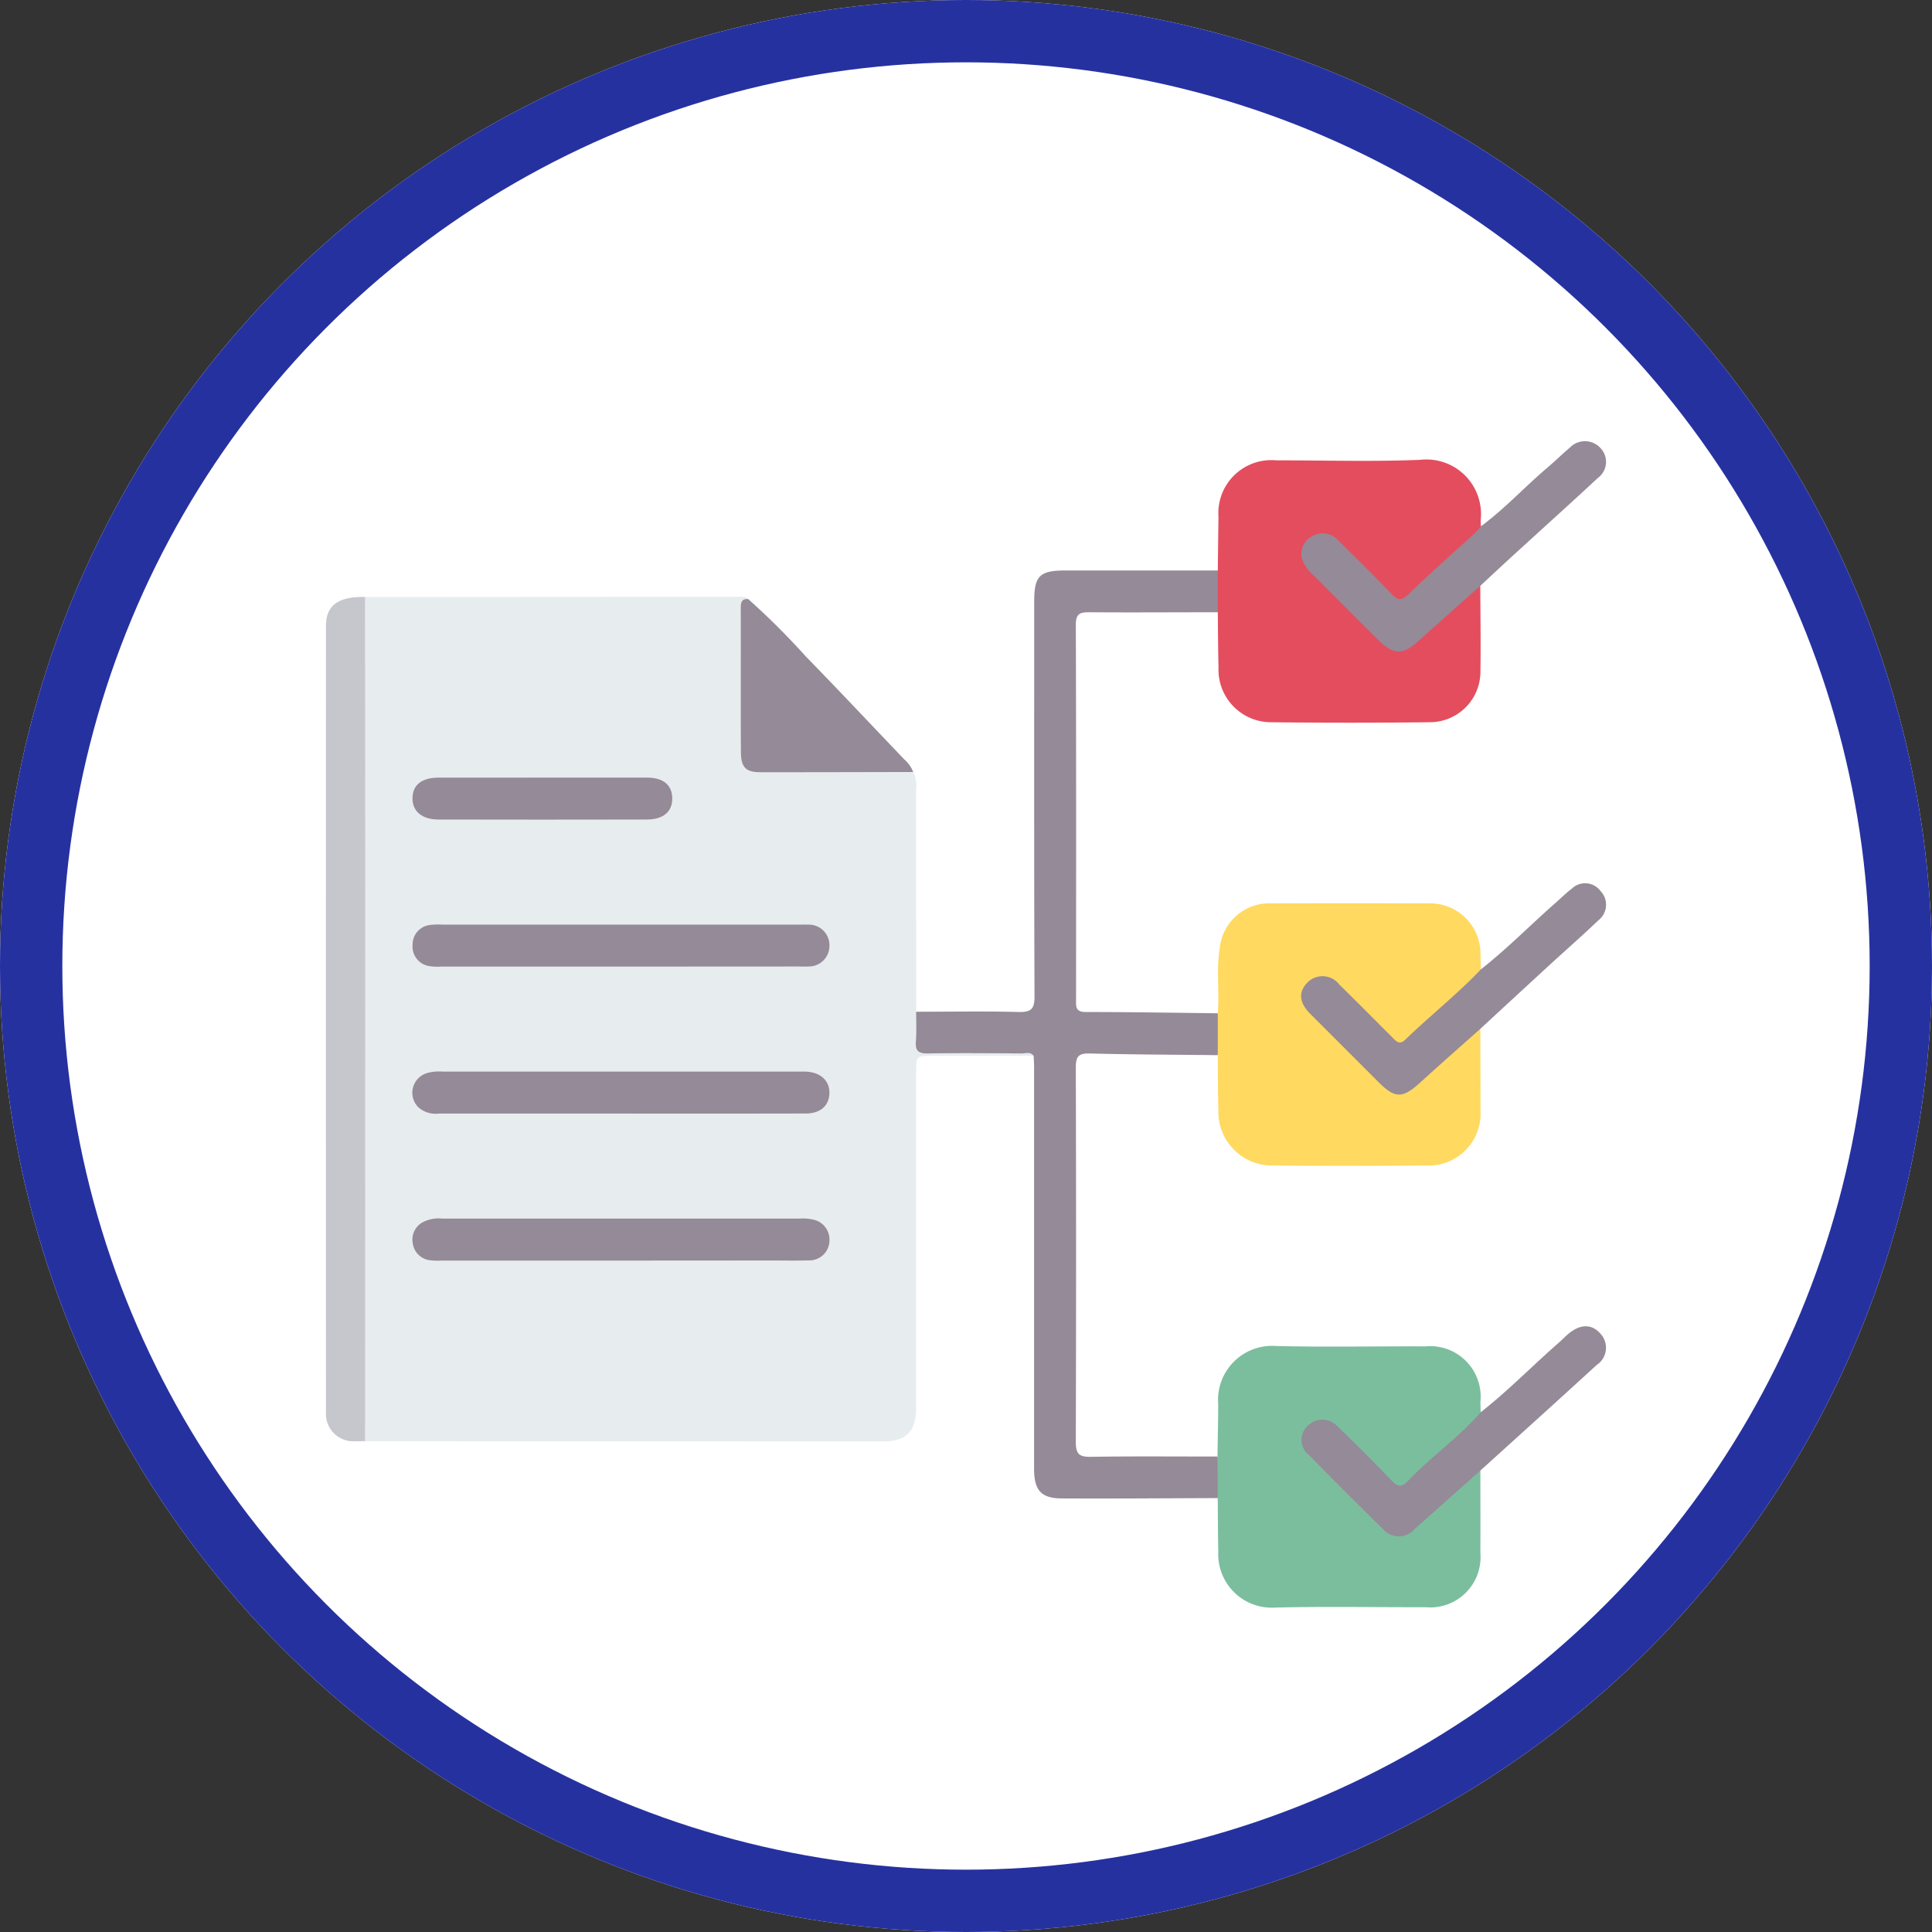 <svg xmlns="http://www.w3.org/2000/svg" width="124" height="124" viewBox="0 0 124 124">
  <rect x="0" y="0" width="124" height="124" fill="#333333" stroke="none"/>
  <g id="Grupo_124574" data-name="Grupo 124574" transform="translate(-1171 -1052.928)">
    <g id="Grupo_121499" data-name="Grupo 121499" transform="translate(1171 1052.928)">
      <g id="Elipse_6016" data-name="Elipse 6016" fill="#fff" stroke="#2631a0" stroke-width="4">
        <circle cx="62" cy="62" r="62" stroke="none"/>
        <circle cx="62" cy="62" r="60" fill="none"/>
      </g>
    </g>
    <g id="Grupo_124478" data-name="Grupo 124478" transform="translate(5615.762 1025.533)">
      <path id="Trazado_189872" data-name="Trazado 189872" d="M-4370.7,129.544l-6.481,0c-1.066,0-1.067,0-1.067,1.113q0,10.732,0,21.463c0,1.522-.632,2.17-2.121,2.17l-33.247-.012a2.23,2.23,0,0,1-.255-1.539q-.01-18.281-.005-36.562,0-7.354,0-14.709a1.939,1.939,0,0,1,.253-1.371l23.972-.015c.221,0,.454-.045.627.153a3.569,3.569,0,0,0-.249,1.311c.006,2.635-.007,5.271.007,7.906.008,1.4.268,1.641,1.7,1.645,2.606.008,5.214,0,7.821,0a2.408,2.408,0,0,1,1.307.232,1.942,1.942,0,0,1,.188,1.137q0,7.122.008,14.244c.318.35.239.786.249,1.2.03,1.176.044,1.2,1.248,1.2,1.675.006,3.351-.016,5.025.014C-4371.353,129.129-4370.863,128.976-4370.7,129.544Z" transform="translate(-7.714 -34.383)" fill="#e7ecef"/>
      <path id="Trazado_189873" data-name="Trazado 189873" d="M-4248,123.728c-.21-.284-.515-.153-.774-.155-2.009-.015-4.019-.032-6.028,0-.578.008-.8-.154-.757-.751.05-.638.017-1.283.019-1.925,2.188,0,4.376-.041,6.563.016.8.021,1.035-.173,1.032-1-.032-8.442-.02-16.884-.02-25.327,0-1.671.34-2.01,2.017-2.01l9.76,0a3.169,3.169,0,0,1,0,2.682c-2.744,0-5.489.021-8.234,0-.616-.006-.873.1-.871.811.027,8.01.018,16.02.015,24.03,0,.43-.063.816.607.816,2.827,0,5.653.049,8.479.08a3.182,3.182,0,0,1,0,2.689c-2.743-.03-5.486-.037-8.227-.107-.719-.018-.875.217-.875.9q.034,12.015,0,24.03c0,.729.18.969.933.957,2.716-.043,5.433-.017,8.15-.018a3.032,3.032,0,0,1,.015,2.667c-3.337.01-6.674.039-10.012.021-1.32-.007-1.764-.531-1.764-1.9q0-12.748,0-25.5C-4247.963,124.4-4247.985,124.064-4248,123.728Z" transform="translate(-130.42 -28.567)" fill="#958a97"/>
      <path id="Trazado_189874" data-name="Trazado 189874" d="M-4169.431,197.273q0-1.345,0-2.689c.118-1.394-.106-2.8.127-4.189a3.2,3.2,0,0,1,3.371-2.857q5-.017,10,0a3.239,3.239,0,0,1,3.364,3.313c.006.308.019.615.029.922-.161.752-.807,1.123-1.313,1.571-1.026.909-2.024,1.85-3.047,2.762-.729.649-.961.667-1.685-.042-.98-.961-1.942-1.941-2.916-2.908a1.957,1.957,0,0,0-.966-.639,1.051,1.051,0,0,0-1.174.454.923.923,0,0,0,.086,1.236c1.672,1.734,3.364,3.448,5.121,5.1.5.472,1.037.389,1.7-.266.818-.808,1.729-1.509,2.543-2.321a3.073,3.073,0,0,1,1.61-1.116c0,1.736.018,3.472.011,5.207a3.333,3.333,0,0,1-3.514,3.548c-3.248.025-6.5.031-9.744,0a3.438,3.438,0,0,1-3.563-3.555C-4169.429,199.625-4169.421,198.449-4169.431,197.273Z" transform="translate(-197.171 -102.162)" fill="#ffd960"/>
      <path id="Trazado_189875" data-name="Trazado 189875" d="M-4169.435,70.8q0-1.341,0-2.682c.015-1.146.025-2.292.044-3.438a3.4,3.4,0,0,1,3.7-3.632c3.078,0,6.16.092,9.232-.031a3.506,3.506,0,0,1,3.9,3.846,2.743,2.743,0,0,0,.017.419c.126.361-.179.493-.368.679-1.361,1.334-2.812,2.571-4.21,3.866a.749.749,0,0,1-1.219-.009q-1.544-1.551-3.1-3.094a2.752,2.752,0,0,0-.71-.587,1.084,1.084,0,0,0-1.381.23,1.018,1.018,0,0,0-.111,1.317,3.611,3.611,0,0,0,.522.658c1.346,1.352,2.685,2.71,4.049,4.043.958.937,1.52.906,2.52,0,1.079-.979,2.118-2,3.251-2.921.209-.169.374-.44.712-.352.005,1.821.036,3.642.009,5.462a3.248,3.248,0,0,1-3.249,3.283q-5.126.062-10.254,0a3.373,3.373,0,0,1-3.307-3.529C-4169.421,73.148-4169.421,71.972-4169.435,70.8Z" transform="translate(-197.166 -4.108)" fill="#e44d5e"/>
      <path id="Trazado_189876" data-name="Trazado 189876" d="M-4169.494,323.577l-.015-2.666c.016-1.12.045-2.241.046-3.361a3.467,3.467,0,0,1,3.705-3.729c3.193.08,6.391.011,9.586.024a3.244,3.244,0,0,1,3.539,3.56c0,.224.012.448.018.672-.1.747-.745,1.091-1.222,1.521-1.1.992-2.214,1.973-3.285,3a.808.808,0,0,1-1.343-.006c-1-1.022-2.015-2.025-3.028-3.032a2.687,2.687,0,0,0-.707-.589,1.063,1.063,0,0,0-1.38.19.985.985,0,0,0,.027,1.439c.849.931,1.771,1.793,2.657,2.689.65.657,1.295,1.319,1.964,1.957a1.274,1.274,0,0,0,2.046.08c1.161-.968,2.248-2.018,3.367-3.032.248-.225.426-.622.883-.476,0,1.763.009,3.525,0,5.288a3.226,3.226,0,0,1-3.513,3.48c-3.218.009-6.437-.057-9.652.024a3.435,3.435,0,0,1-3.657-3.592C-4169.482,325.87-4169.483,324.723-4169.494,323.577Z" transform="translate(-197.112 -200.037)" fill="#7bbe9e"/>
      <path id="Trazado_189877" data-name="Trazado 189877" d="M-4421.336,100.156q.007,8.119.014,16.237,0,18.972-.011,37.944c-.225,0-.448.013-.673.009a1.757,1.757,0,0,1-1.835-1.858q-.007-25.241,0-50.481C-4423.841,100.692-4423.043,100.12-4421.336,100.156Z" transform="translate(0 -34.446)" fill="#c6c7cd"/>
      <path id="Trazado_189878" data-name="Trazado 189878" d="M-4134.09,65c-1.294,1.154-2.6,2.3-3.878,3.466-1.085.992-1.668,1-2.713-.037-1.371-1.364-2.733-2.735-4.1-4.1a2.382,2.382,0,0,1-.726-1.013,1.237,1.237,0,0,1,.564-1.459,1.326,1.326,0,0,1,1.758.238c1.135,1.124,2.281,2.237,3.38,3.4.414.437.644.492,1.114.036,1.386-1.344,2.84-2.618,4.263-3.924a5.3,5.3,0,0,0,.382-.432c1.536-1.13,2.823-2.543,4.272-3.771.491-.416.952-.868,1.442-1.286a1.347,1.347,0,0,1,1.949.023,1.278,1.278,0,0,1-.158,1.93c-1.659,1.547-3.349,3.062-5.021,4.594C-4132.413,63.434-4133.25,64.218-4134.09,65Z" transform="translate(-215.668 0)" fill="#958a97"/>
      <path id="Trazado_189879" data-name="Trazado 189879" d="M-4134.157,191.2c-1.3,1.155-2.6,2.3-3.883,3.468-1.1.994-1.585,1-2.622-.035q-2.2-2.2-4.4-4.4c-.713-.719-.774-1.383-.211-1.983a1.354,1.354,0,0,1,2.072.1c1.142,1.118,2.265,2.256,3.4,3.386.241.242.457.52.829.159,1.588-1.541,3.335-2.91,4.86-4.519,1.691-1.333,3.2-2.871,4.814-4.289.336-.295.654-.615,1.011-.882a1.229,1.229,0,0,1,1.854.146,1.261,1.261,0,0,1-.13,1.868c-1.01.966-2.064,1.886-3.093,2.832Q-4131.913,189.124-4134.157,191.2Z" transform="translate(-215.602 -97.765)" fill="#958a97"/>
      <path id="Trazado_189880" data-name="Trazado 189880" d="M-4134.057,317.47q-2.1,1.867-4.2,3.734a1.343,1.343,0,0,1-2.069.008q-2.4-2.359-4.76-4.761a1.213,1.213,0,0,1-.041-1.859,1.31,1.31,0,0,1,1.884.027c1.172,1.128,2.328,2.275,3.45,3.452.41.43.651.524,1.116.038,1.47-1.537,3.233-2.766,4.637-4.378,1.783-1.4,3.368-3.032,5.076-4.521.189-.166.361-.354.554-.515.779-.649,1.516-.643,2.075.009a1.324,1.324,0,0,1-.264,1.994C-4129.073,312.967-4131.568,315.215-4134.057,317.47Z" transform="translate(-215.69 -195.692)" fill="#958a97"/>
      <path id="Trazado_189881" data-name="Trazado 189881" d="M-4294.438,111.857c-3.272.006-6.544.017-9.816.013-.921,0-1.233-.31-1.239-1.294-.018-3.076,0-6.153-.01-9.229,0-.346.035-.625.482-.587a48.1,48.1,0,0,1,3.684,3.671c2.129,2.184,4.218,4.407,6.325,6.613A2,2,0,0,1-4294.438,111.857Z" transform="translate(-91.715 -34.913)" fill="#958a97"/>
      <path id="Trazado_189882" data-name="Trazado 189882" d="M-4385.742,196.292q-5.765,0-11.529,0a3.377,3.377,0,0,1-.754-.028,1.267,1.267,0,0,1-1.092-1.382,1.257,1.257,0,0,1,1.132-1.262,4.074,4.074,0,0,1,.755-.02h22.975c.168,0,.337-.006.5,0a1.323,1.323,0,0,1,1.391,1.363,1.322,1.322,0,0,1-1.348,1.323c-.223.015-.449,0-.673,0Z" transform="translate(-19.163 -106.86)" fill="#958a97"/>
      <path id="Trazado_189883" data-name="Trazado 189883" d="M-4385.812,238.241q-5.845,0-11.69,0a1.687,1.687,0,0,1-1.321-.4,1.317,1.317,0,0,1,.6-2.211,2.918,2.918,0,0,1,1-.08q11.394,0,22.79,0c.168,0,.336-.007.5,0,.928.05,1.5.581,1.49,1.37-.014.809-.573,1.315-1.518,1.317Q-4379.884,238.25-4385.812,238.241Z" transform="translate(-19.085 -139.375)" fill="#958a97"/>
      <path id="Trazado_189884" data-name="Trazado 189884" d="M-4385.771,280.181h-11.517a4.524,4.524,0,0,1-.754-.022,1.26,1.26,0,0,1-1.105-1.107,1.256,1.256,0,0,1,.662-1.341,2.188,2.188,0,0,1,1.22-.225q11.476,0,22.95,0a2.979,2.979,0,0,1,.833.057,1.31,1.31,0,0,1,1.079,1.4,1.284,1.284,0,0,1-1.346,1.224c-.784.026-1.569.008-2.354.008Z" transform="translate(-19.125 -171.879)" fill="#958a97"/>
      <path id="Trazado_189885" data-name="Trazado 189885" d="M-4390.821,151.686c2.243,0,4.487,0,6.73,0,1.03,0,1.6.464,1.618,1.3.024.868-.556,1.387-1.626,1.389q-6.688.014-13.376,0c-1.056,0-1.677-.526-1.669-1.361.008-.861.586-1.325,1.677-1.327Q-4394.145,151.681-4390.821,151.686Z" transform="translate(-19.143 -74.382)" fill="#958a97"/>
    </g>
  </g>
</svg>

